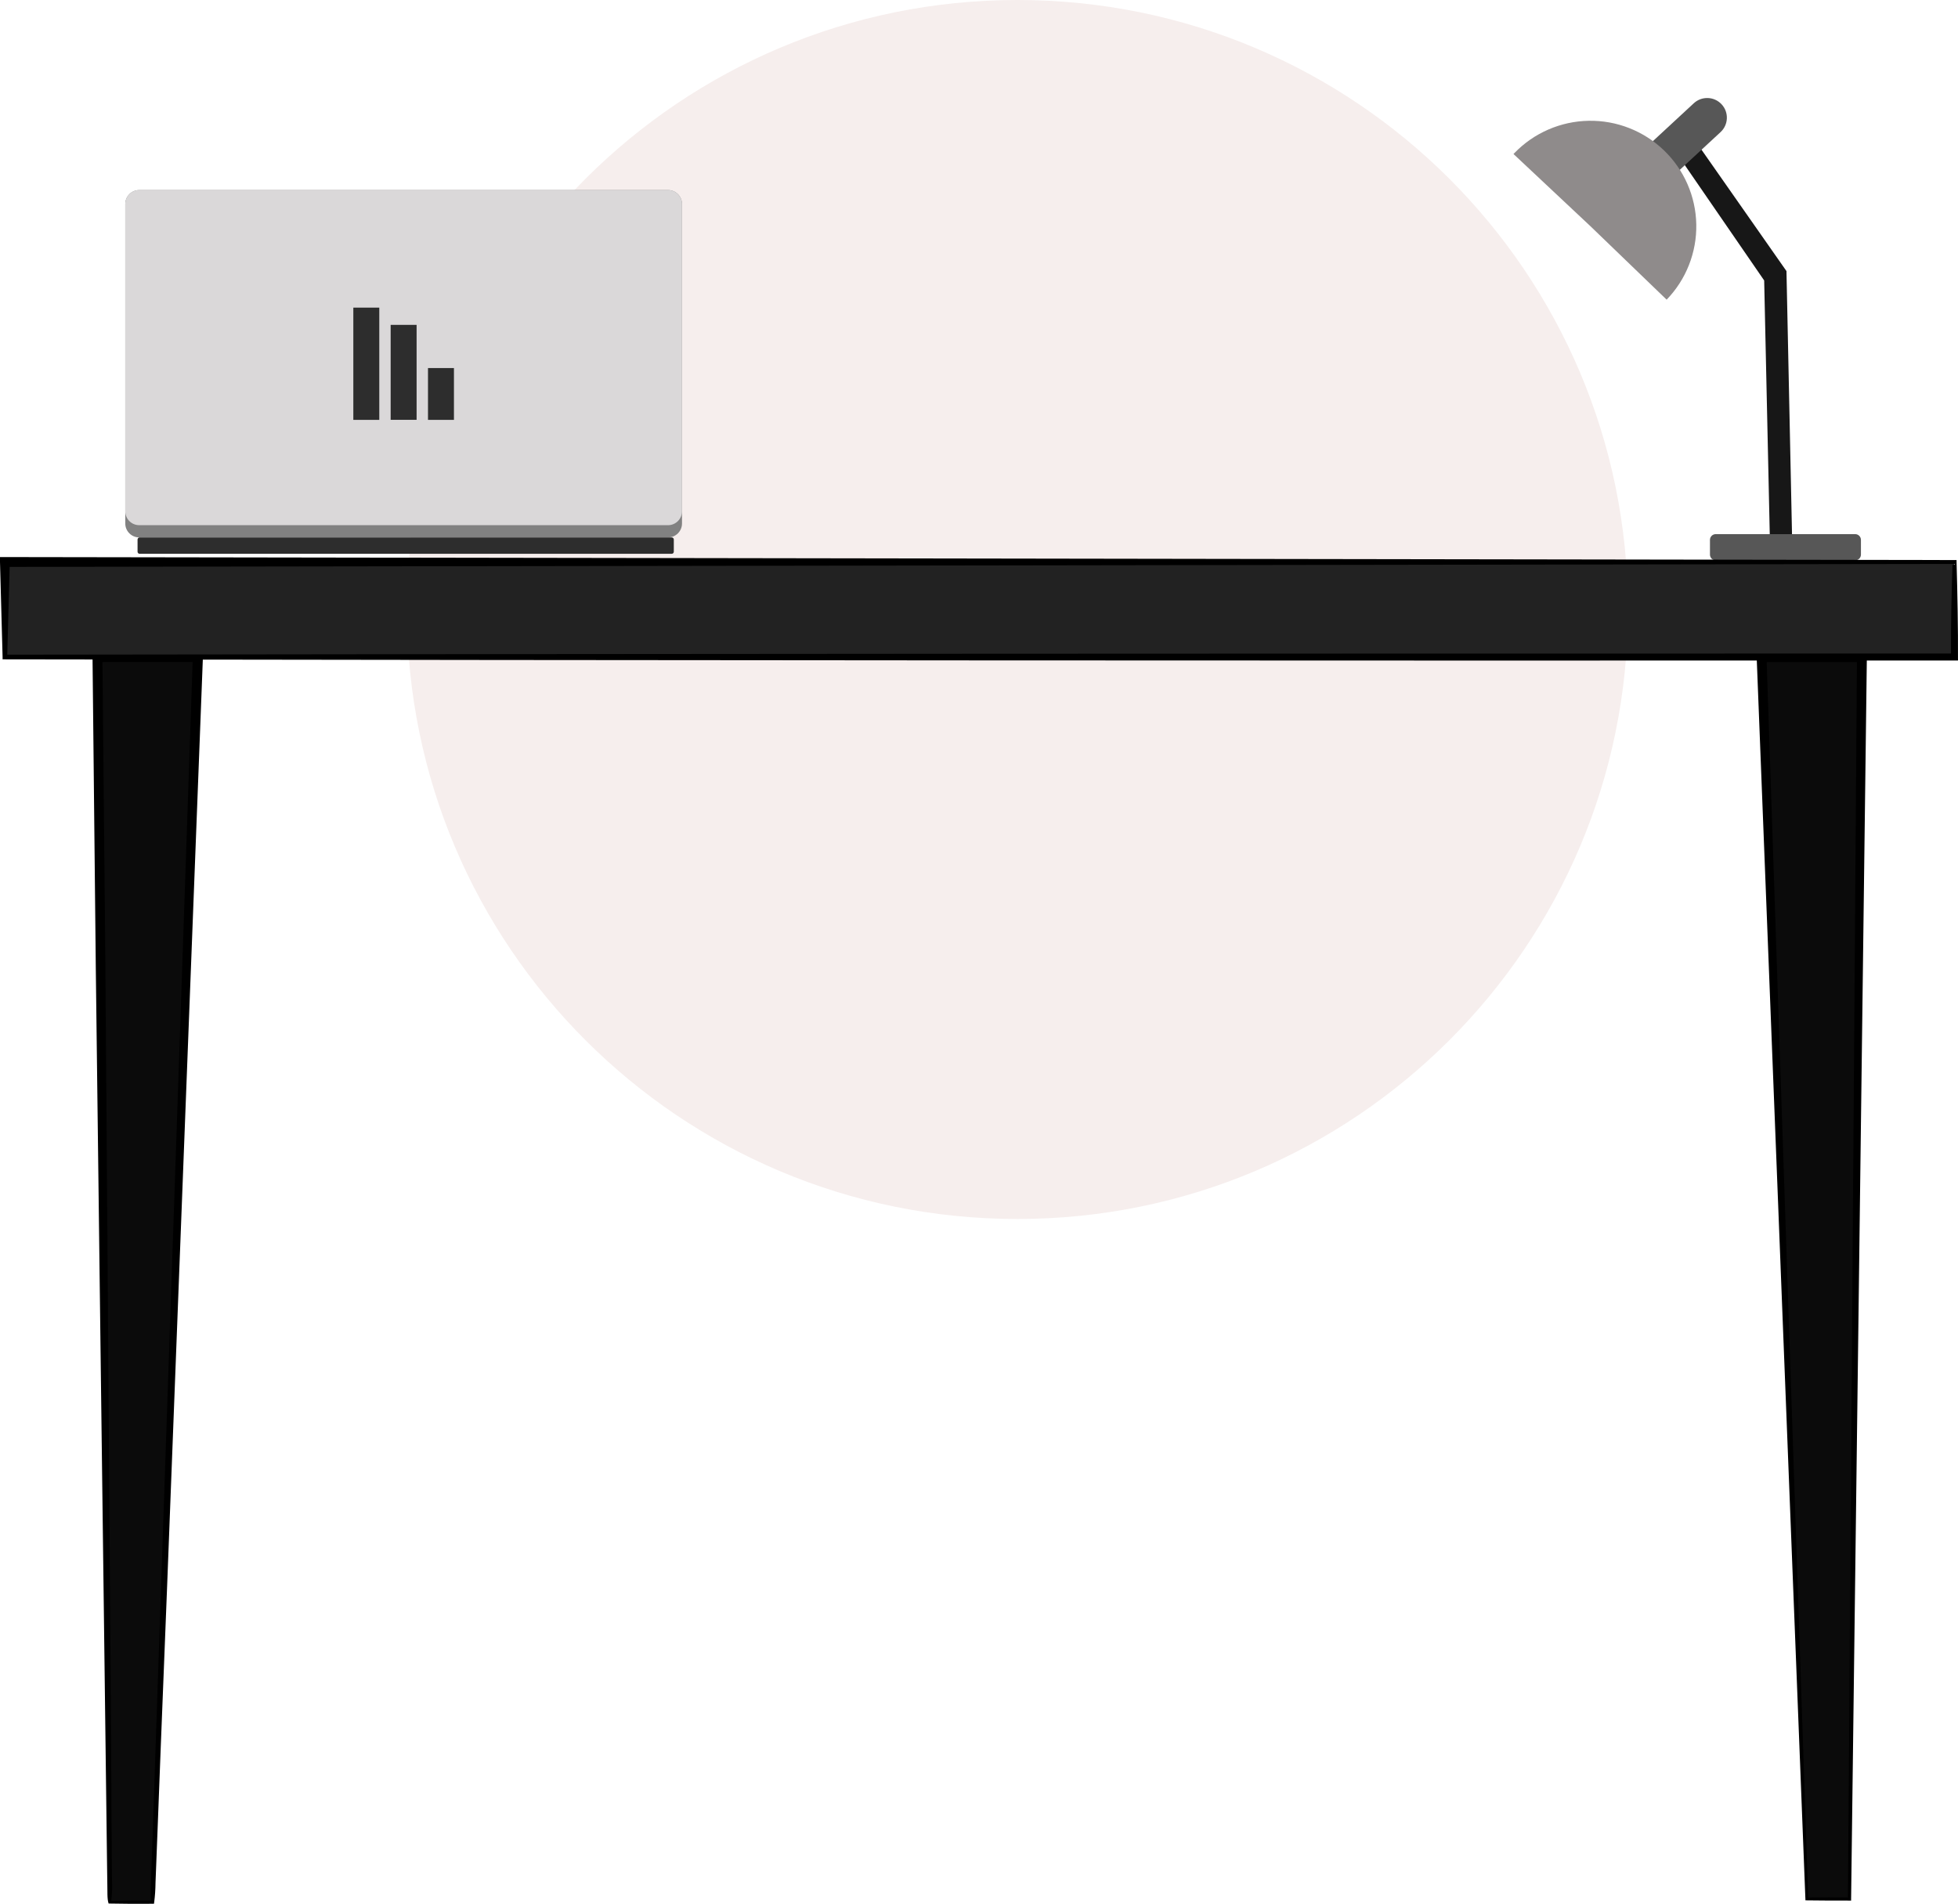 <svg width="325" height="316" viewBox="0 0 325 316" fill="none" xmlns="http://www.w3.org/2000/svg">
<path d="M168.878 202.331C224.843 202.331 270.211 157.038 270.211 101.166C270.211 45.293 224.843 0 168.878 0C112.913 0 67.545 45.293 67.545 101.166C67.545 157.038 112.913 202.331 168.878 202.331Z" fill="#F6EEED"/>
<path d="M110.882 31.546H23.115C21.833 31.546 20.794 32.584 20.794 33.863V86.888C20.794 88.168 21.833 89.205 23.115 89.205H110.882C112.164 89.205 113.203 88.168 113.203 86.888V33.863C113.203 32.584 112.164 31.546 110.882 31.546Z" fill="#818181"/>
<path d="M111.498 89.205H23.175C22.986 89.205 22.832 89.359 22.832 89.548V91.577C22.832 91.766 22.986 91.919 23.175 91.919H111.498C111.688 91.919 111.842 91.766 111.842 91.577V89.548C111.842 89.359 111.688 89.205 111.498 89.205Z" fill="#2D2D2D"/>
<path d="M110.882 31.546H23.115C21.833 31.546 20.794 32.584 20.794 33.863V84.854C20.794 86.134 21.833 87.171 23.115 87.171H110.882C112.164 87.171 113.203 86.134 113.203 84.854V33.863C113.203 32.584 112.164 31.546 110.882 31.546Z" fill="#DAD8D9"/>
<path d="M276.201 22.387L292.828 46.553L293.755 88.656H297.448L296.528 44.997L279.497 20.669L276.201 22.387Z" fill="#171717"/>
<path d="M281.144 17.14L271.157 26.386C269.833 27.611 269.755 29.676 270.982 30.998C272.21 32.319 274.278 32.397 275.602 31.172L285.589 21.926C286.913 20.7 286.991 18.636 285.763 17.314C284.536 15.992 282.467 15.915 281.144 17.14Z" fill="#575757"/>
<path d="M264.005 37.562L251.219 25.564L251.377 25.4C254.61 22.056 259.041 20.131 263.696 20.048C268.351 19.965 272.848 21.732 276.198 24.96C279.548 28.187 281.476 32.611 281.559 37.259C281.642 41.906 279.872 46.395 276.639 49.74L264.005 37.562Z" fill="#8F8B8B"/>
<path d="M307.931 88.656H284.788C284.258 88.656 283.829 89.085 283.829 89.613V92.05C283.829 92.579 284.258 93.007 284.788 93.007H307.931C308.461 93.007 308.89 92.579 308.89 92.05V89.613C308.89 89.085 308.461 88.656 307.931 88.656Z" fill="#575757"/>
<path d="M18.245 315.735H25.327L32.835 109.052H16.186L18.245 315.735Z" fill="#0B0B0B"/>
<path d="M18.458 315.517C20.763 315.474 23.029 315.447 25.323 315.463L25.056 315.724C24.993 314.648 24.993 313.569 25.056 312.493L25.165 309.262L25.388 302.801L25.829 289.883L26.707 264.048L28.472 212.377L32.002 109.036L32.819 109.879H16.181L16.998 109.058L17.494 160.576L17.881 212.122L18.257 263.711L18.442 289.53L18.513 302.409L18.562 308.871L18.589 312.096C18.656 313.238 18.612 314.384 18.458 315.517ZM18.028 315.952C17.756 315.137 17.854 313.951 17.816 312.896L17.772 309.665L17.69 303.209L17.527 290.28L17.2 264.429L16.546 212.665L15.903 160.87L15.358 109.052V108.236H33.68V109.079L29.698 212.421L27.709 264.091L26.685 289.899L26.189 302.817L25.939 309.273L25.813 312.504C25.803 313.582 25.73 314.659 25.595 315.729L25.557 315.99H25.323C22.904 316.007 20.447 316.007 18.028 315.952Z" fill="black"/>
<path d="M299.907 315.191H306.989L309.043 109.052H292.399L299.907 315.191Z" fill="#0B0B0B"/>
<path d="M300.131 314.957C302.425 314.919 304.686 314.908 306.985 314.957L306.729 315.213L308.227 109.074L309.044 109.895H292.401L293.218 109.052L300.131 314.957ZM299.679 315.425L291.583 109.079L291.551 108.236H309.872V109.063L307.257 315.202V315.463H307.001C304.566 315.463 302.109 315.463 299.679 315.425Z" fill="black"/>
<path d="M324.419 93.279H0.807V109.052H324.419V93.279Z" fill="#222222"/>
<path d="M324.996 109.629C216.886 109.672 108.822 109.609 0.806 109.438H0.43V109.052L0 93.279V92.463H0.839L324.451 92.958H324.762V93.279C324.909 98.604 325.023 104.114 324.996 109.629ZM323.841 108.476C323.814 103.472 323.928 98.468 324.097 93.279L324.418 93.6L0.806 94.095L1.624 93.279L1.193 109.052L0.806 108.666C108.597 108.521 216.275 108.457 323.841 108.476Z" fill="black"/>
<path d="M62.956 51.06H58.648V69.691H62.956V51.06Z" fill="#2D2D2D"/>
<path d="M69.15 53.922H64.843V69.683H69.15V53.922Z" fill="#2D2D2D"/>
<path d="M75.348 61.091H71.041V69.691H75.348V61.091Z" fill="#2D2D2D"/>
</svg>

